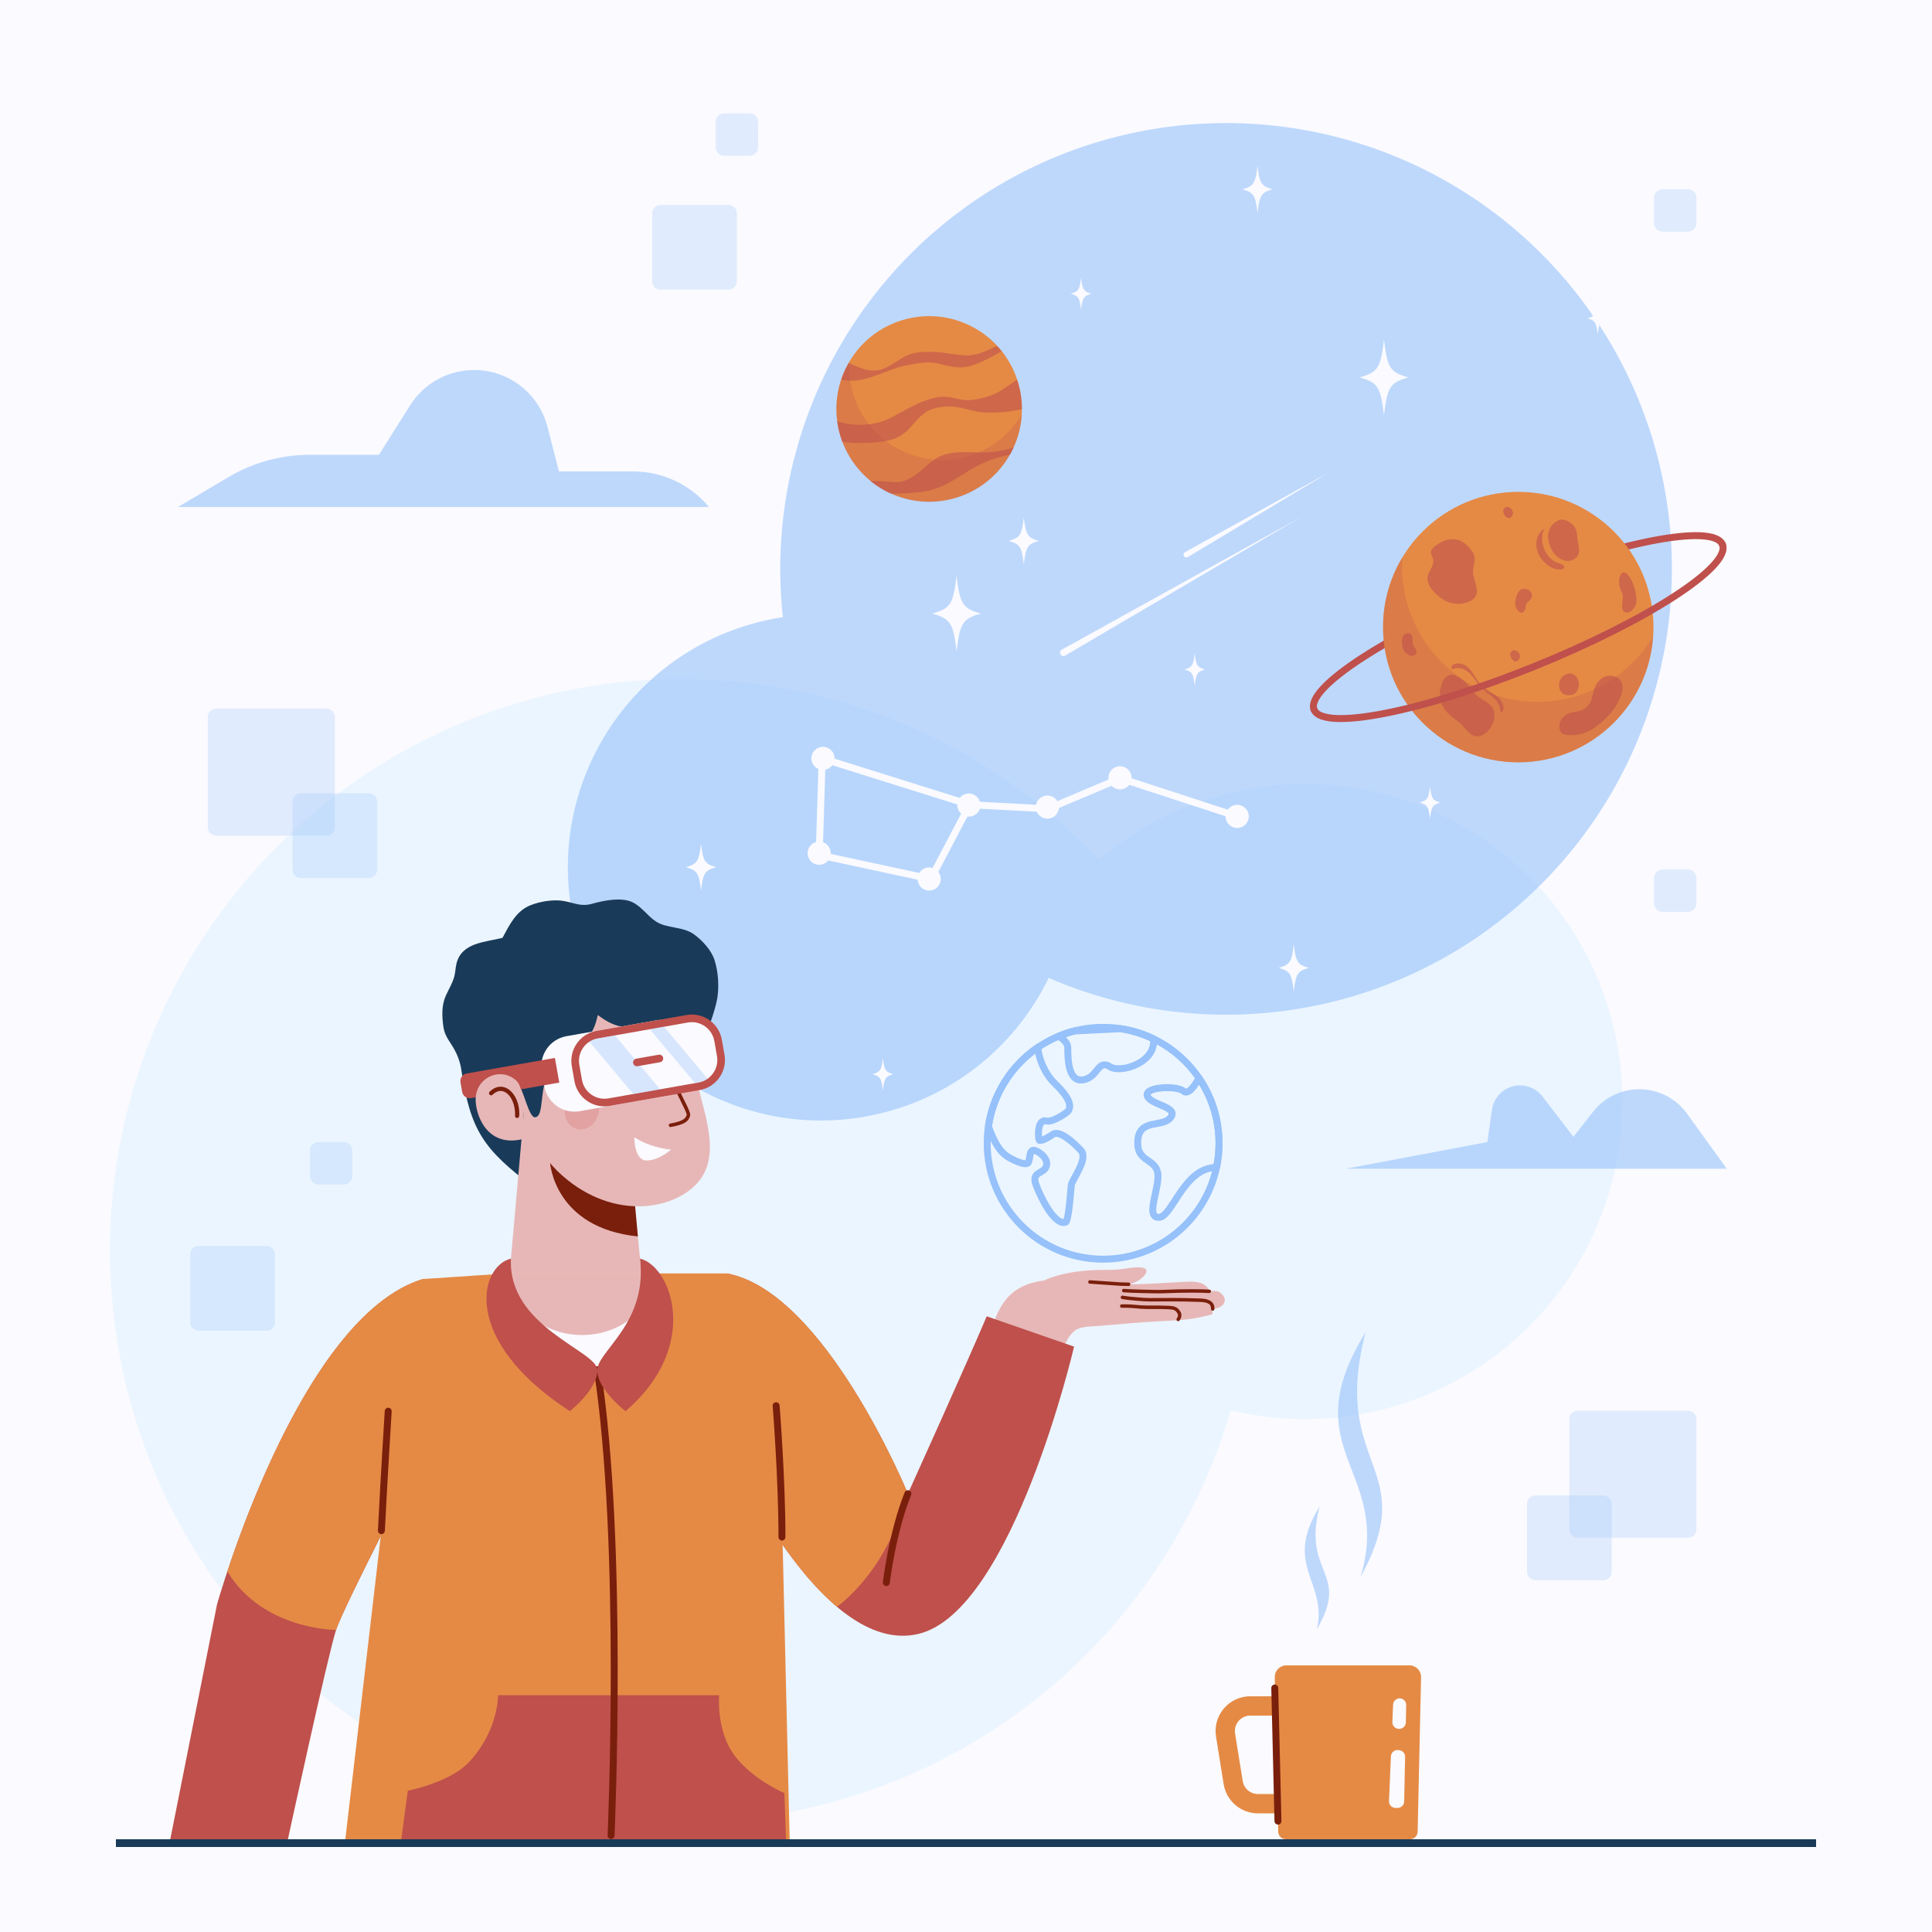 <?xml version="1.0" encoding="utf-8"?>
<!-- Generator: Adobe Illustrator 27.5.0, SVG Export Plug-In . SVG Version: 6.00 Build 0)  -->
<svg version="1.1" xmlns="http://www.w3.org/2000/svg" xmlns:xlink="http://www.w3.org/1999/xlink" x="0px" y="0px"
	 viewBox="0 0 500 500" style="enable-background:new 0 0 500 500;" xml:space="preserve">
<g id="BACKGROUND">
	<rect style="fill:#FAFAFF;" width="500" height="500"/>
</g>
<g id="OBJECTS">
	<rect x="30" y="476" style="fill:#193B59;" width="440" height="2"/>
	<g>
		<circle style="fill:#EBF5FF;" cx="176.417" cy="323.653" r="147.942"/>
		<circle style="fill:#EBF5FF;" cx="337.675" cy="285.071" r="82.19"/>
	</g>
	<g>
		<path style="opacity:0.25;fill:#96C1FA;" d="M193.989,40.3h-6.575c-1.211,0-2.192-0.981-2.192-2.192v-6.575
			c0-1.21,0.981-2.192,2.192-2.192h6.575c1.21,0,2.192,0.981,2.192,2.192v6.575C196.181,39.319,195.2,40.3,193.989,40.3z"/>
		<path style="opacity:0.25;fill:#96C1FA;" d="M436.836,59.949h-6.575c-1.211,0-2.192-0.981-2.192-2.192v-6.575
			c0-1.21,0.981-2.192,2.192-2.192h6.575c1.21,0,2.192,0.981,2.192,2.192v6.575C439.028,58.967,438.047,59.949,436.836,59.949z"/>
		<g>
			<path style="opacity:0.25;fill:#96C1FA;" d="M95.419,227.227H77.885c-1.211,0-2.192-0.981-2.192-2.192v-17.534
				c0-1.21,0.981-2.192,2.192-2.192h17.534c1.211,0,2.192,0.981,2.192,2.192v17.534C97.61,226.245,96.629,227.227,95.419,227.227z"
				/>
			<path style="opacity:0.25;fill:#96C1FA;" d="M84.46,216.268H55.968c-1.21,0-2.192-0.981-2.192-2.192v-28.492
				c0-1.21,0.981-2.192,2.192-2.192H84.46c1.21,0,2.192,0.981,2.192,2.192v28.492C86.652,215.286,85.671,216.268,84.46,216.268z"/>
		</g>
		<g>
			<path style="opacity:0.25;fill:#96C1FA;" d="M397.385,408.929h17.534c1.21,0,2.192-0.981,2.192-2.192v-17.534
				c0-1.21-0.981-2.192-2.192-2.192h-17.534c-1.21,0-2.192,0.981-2.192,2.192v17.534
				C395.193,407.948,396.175,408.929,397.385,408.929z"/>
			<path style="opacity:0.25;fill:#96C1FA;" d="M408.344,397.971h28.492c1.211,0,2.192-0.981,2.192-2.192v-28.492
				c0-1.21-0.981-2.192-2.192-2.192h-28.492c-1.21,0-2.192,0.981-2.192,2.192v28.492
				C406.152,396.99,407.133,397.971,408.344,397.971z"/>
		</g>
		<path style="opacity:0.25;fill:#96C1FA;" d="M188.51,74.965h-17.534c-1.21,0-2.192-0.981-2.192-2.192V55.239
			c0-1.21,0.981-2.192,2.192-2.192h17.534c1.21,0,2.192,0.981,2.192,2.192v17.534C190.702,73.984,189.72,74.965,188.51,74.965z"/>
		<path style="opacity:0.25;fill:#96C1FA;" d="M49.239,342.189v-17.534c0-1.211,0.981-2.192,2.192-2.192h17.534
			c1.21,0,2.192,0.981,2.192,2.192v17.534c0,1.211-0.981,2.192-2.192,2.192H51.431C50.22,344.381,49.239,343.4,49.239,342.189z"/>
		<path style="opacity:0.25;fill:#96C1FA;" d="M80.23,304.36v-6.575c0-1.211,0.981-2.192,2.192-2.192h6.575
			c1.211,0,2.192,0.981,2.192,2.192v6.575c0,1.21-0.981,2.192-2.192,2.192h-6.575C81.211,306.552,80.23,305.57,80.23,304.36z"/>
		<path style="opacity:0.25;fill:#96C1FA;" d="M436.836,235.988h-6.575c-1.21,0-2.192-0.981-2.192-2.192v-6.575
			c0-1.21,0.981-2.192,2.192-2.192h6.575c1.21,0,2.192,0.981,2.192,2.192v6.575C439.028,235.007,438.047,235.988,436.836,235.988z"
			/>
	</g>
	<g style="opacity:0.6;">
		<path style="fill:#96C1FA;" d="M348.299,302.462h98.59l-10.302-14.265c-2.86-3.96-7.447-6.306-12.332-6.306l0,0
			c-4.681,0-9.1,2.155-11.983,5.842l-5.068,6.482l-8.001-10.445c-1.371-1.789-3.488-2.85-5.742-2.875l0,0
			c-3.687-0.041-6.832,2.66-7.347,6.311l-1.181,8.361L348.299,302.462z"/>
		<path style="fill:#96C1FA;" d="M46.069,131.21h137.418v0c-4.882-5.841-12.102-9.216-19.714-9.216h-19.114l-2.966-11.521
			c-2.229-8.659-10.036-14.711-18.978-14.711l0,0c-6.727,0-12.984,3.451-16.574,9.14l-8.077,12.802H80.163
			c-7.378,0-14.621,1.982-20.97,5.74L46.069,131.21z"/>
	</g>
	<g>
		<g style="opacity:0.6;">
			
				<ellipse transform="matrix(0.972 -0.236 0.236 0.972 -47.001 56.579)" style="fill:#96C1FA;" cx="212.483" cy="224.324" rx="65.486" ry="65.486"/>
			
				<ellipse transform="matrix(0.707 -0.707 0.707 0.707 -11.143 267.522)" style="fill:#96C1FA;" cx="317.356" cy="147.212" rx="115.391" ry="115.391"/>
		</g>
		<g>
			
				<ellipse transform="matrix(0.519 -0.855 0.855 0.519 25.113 256.453)" style="fill:#E58A45;" cx="240.465" cy="105.909" rx="24" ry="24"/>
			<g style="opacity:0.6;">
				<path style="fill:#BF504C;" d="M257.997,89.519c-2.513,1.236-5.297,2.584-8.082,2.449c-3.001-0.145-5.925-0.9-8.934-0.903
					c-1.942-0.002-3.935,0.019-5.77,0.724c-2.661,1.023-4.826,3.342-7.643,3.96c-2.72,0.597-5.445-0.682-7.891-1.823
					c-0.793,1.376-1.451,2.83-1.96,4.343c1.225,0.249,2.475,0.344,3.775,0.208c4.845-0.505,9.031-3.301,13.786-4.064
					c2.286-0.367,4.644-0.921,6.951-0.437c3.335,0.7,5.901,1.731,9.344,0.593c2.656-0.878,5.165-2.21,7.616-3.671
					C258.809,90.423,258.412,89.962,257.997,89.519z"/>
				<path style="fill:#BF504C;" d="M263.209,98.267c-1.657,1.002-3.11,2.273-4.885,3.221c-1.754,0.937-3.507,1.449-5.433,1.811
					c-1.697,0.319-2.716,0.39-4.43,0.059c-1.346-0.26-2.79-0.703-4.161-0.688c-4.735,0.051-9.684,3.352-13.719,5.437
					c-4.065,2.101-9.497,2.362-13.91,0.916c0.118,0.896,0.283,1.794,0.507,2.692c0.22,0.883,0.491,1.74,0.8,2.573
					c2.017,0.392,4.186,0.411,6.202,0.326c3.69-0.155,7.635-0.401,10.471-3.042c1.9-1.768,3.16-4,5.523-5.228
					c1.876-0.975,3.901-1.159,5.986-1.118c2.517,0.049,4.814,1.089,7.315,1.392c3.148,0.382,6.43,0.089,9.551-0.416
					c0.456-0.074,0.941-0.171,1.44-0.29c-0.001-1.917-0.23-3.865-0.714-5.809C263.596,99.477,263.41,98.868,263.209,98.267z"/>
				<path style="fill:#BF504C;" d="M262.319,115.815c-1.588,0.478-3.185,0.837-4.879,1.078c-4.767,0.68-11.215-0.941-15.356,1.857
					c-2.761,1.865-5.094,4.855-8.407,5.803c-1.631,0.467-3.328,0.1-4.983,0.007c-1.157-0.064-2.305-0.056-3.453-0.099
					c1.564,1.281,3.285,2.358,5.116,3.21c0.634,0.061,1.271,0.098,1.918,0.073c2.704-0.104,5.32-0.178,7.986-0.755
					c3.95-0.855,7.216-3.175,10.597-5.251c3.241-1.989,6.773-3.405,10.512-4.054C261.713,117.076,262.029,116.453,262.319,115.815z"
					/>
			</g>
			<path style="opacity:0.25;fill:#BF504C;" d="M249.585,118.306c-12.861,3.207-25.887-4.62-29.093-17.481
				c-0.597-2.393-0.81-4.792-0.681-7.133c-3.099,5.239-4.222,11.65-2.633,18.023c3.207,12.861,16.232,20.688,29.093,17.481
				c10.468-2.61,17.599-11.724,18.162-21.961C261.278,112.569,256.074,116.688,249.585,118.306z"/>
		</g>
		<g>
			
				<path style="fill:none;stroke:#BF504C;stroke-width:1.799;stroke-linecap:round;stroke-linejoin:round;stroke-miterlimit:10;" d="
				M340.072,183.647c-2.276-5.633,19.541-19.759,48.729-31.552c29.188-11.793,54.694-16.786,56.97-11.154"/>
			<circle style="fill:#E58A45;" cx="392.922" cy="162.294" r="35"/>
			<g style="opacity:0.6;">
				<path style="fill:#BF504C;" d="M370.526,143.746c-1.211-1.61,2.414-3.581,3.549-3.905c2.786-0.794,4.718,0.071,6.466,2.266
					c0.9,1.131,1.354,1.998,1.034,3.424c-0.475,2.116-0.533,2.84,0.157,4.932c0.864,2.618,0.725,4.487-1.983,5.416
					c-2.288,0.784-4.698,0.429-6.71-0.99c-2.096-1.478-4.555-4.186-3.233-6.706c0.777-1.483,1.702-2.809,0.72-4.316"/>
				<path style="fill:#BF504C;" d="M403.406,134.626c1.285-0.572,2.988,0.428,3.846,1.443c1.128,1.333,0.771,2.542,1.071,4.104
					c0.278,1.453,0.813,3.012-0.46,4.175c-2.107,1.926-5.036,0.188-6.18-1.903C400.046,139.457,400.155,136.072,403.406,134.626z"/>
				<path style="fill:#BF504C;" d="M418.212,175.224c-2.134-0.963-4.269,0.189-5.294,2.253c-0.987,1.987-0.511,4.007-2.429,5.634
					c-1.562,1.326-3.46,0.884-5.092,1.813c-1.495,0.85-2.494,3.099-1.365,4.643c0.797,1.09,4.356,0.705,5.866,0.186
					c2.529-0.87,5.016-3.035,6.76-4.984C418.379,182.846,422.097,176.976,418.212,175.224z"/>
				<path style="fill:#BF504C;" d="M407.158,179.746c2.938-1.502,1.092-7.306-2.513-4.861
					C402.641,176.244,403.078,180.946,407.158,179.746z"/>
				<path style="fill:#BF504C;" d="M375.686,174.585c-3.048,0.342-3.583,5.482-2.528,7.73c0.935,1.994,2.483,3.137,4.218,4.397
					c1.471,1.069,2.831,3.758,4.727,3.851c3.302,0.161,5.925-4.992,4.026-7.568c-0.849-1.151-2.123-1.663-3.248-2.465
					c-1.398-0.997-1.903-2.076-2.993-3.308C379.188,176.429,376.848,174.455,375.686,174.585z"/>
				<path style="fill:#BF504C;" d="M394.406,152.386c-1.8-0.041-2.289,2.949-2.286,3.741c0.006,1.474,1.583,3.644,2.59,1.599
					c0.225-0.457,0.082-1.038,0.326-1.467c0.353-0.621,1.018-0.798,1.291-1.523C396.815,153.441,395.891,152.419,394.406,152.386z"
					/>
				<path style="fill:#BF504C;" d="M419.764,153.371c-1.749-2.861-0.228-7.572,2.116-3.841c1.009,1.607,1.98,4.888,1.536,6.733
					c-0.294,1.22-2.199,3.344-3.385,1.698C419.269,156.902,420.477,154.537,419.764,153.371z"/>
				<path style="fill:#BF504C;" d="M389.726,131.266c-1.913,0.698,0.687,4.647,1.794,1.854
					C391.852,132.284,390.789,130.878,389.726,131.266z"/>
				<path style="fill:#BF504C;" d="M391.533,168.355c-1.913,0.698,0.687,4.647,1.794,1.854
					C393.659,169.373,392.597,167.967,391.533,168.355z"/>
				<path style="fill:#BF504C;" d="M364.886,169.666c-1.389-0.671-1.965-1.641-2.04-3.12c-0.058-1.144,0.095-2.68,1.56-2.64
					c1.686,0.046,0.872,1.928,1.344,3.123c0.236,0.598,1.106,1.28,0.792,2.01C366.294,169.615,365.344,169.887,364.886,169.666z"/>
				<path style="fill:#BF504C;" d="M399.716,136.756c-1.482,2.817-0.176,6.81,2.517,8.508c0.582,0.367,3.469,0.955,2.37,1.914
					c-0.456,0.397-1.694,0.157-2.181,0.019c-1.699-0.485-3.152-1.84-4.017-3.369C397.034,141.404,397.356,138.331,399.716,136.756z"
					/>
				<path style="fill:#BF504C;" d="M376.091,173.161c1.483-0.784,3.331,0.162,4.421,1.262c1.632,1.646,2.51,3.896,4.56,5.084
					c1.408,0.816,2.43,1.784,3.009,3.341c0.1,0.268,0.181,1.302,0.452,1.444c0.419,0.219,0.562-0.812,0.565-1.074
					c0.015-1.462-1.172-2.643-2.279-3.42c-1.266-0.888-2.682-1.633-3.732-2.795c-1.641-1.816-2.52-4.978-5.329-5.291
					c-0.689-0.077-2.024,0.071-2.156,0.992C375.561,172.983,375.792,173.198,376.091,173.161z"/>
			</g>
			<path style="opacity:0.25;fill:#BF504C;" d="M397.875,181.636c-19.33,0-35-15.67-35-35c0-0.827,0.039-1.645,0.095-2.458
				c-3.203,5.285-5.048,11.485-5.048,18.116c0,19.33,15.67,35,35,35c18.503,0,33.641-14.36,34.904-32.542
				C421.692,174.873,410.574,181.636,397.875,181.636z"/>
			
				<path style="fill:none;stroke:#BF504C;stroke-width:1.799;stroke-linecap:round;stroke-linejoin:round;stroke-miterlimit:10;" d="
				M445.771,140.942c2.276,5.633-19.541,19.759-48.729,31.552c-29.188,11.793-54.694,16.786-56.97,11.154"/>
		</g>
		<g>
			<path style="fill:#FAFAFF;" d="M364.451,97.68c-4.71,1.351-5.413,2.446-6.28,9.785c-0.867-7.339-1.57-8.434-6.28-9.785
				c4.71-1.351,5.413-2.446,6.28-9.785C359.038,95.234,359.74,96.329,364.451,97.68z"/>
			<path style="fill:#FAFAFF;" d="M253.84,158.792c-4.71,1.351-5.413,2.446-6.28,9.785c-0.867-7.339-1.57-8.434-6.28-9.785
				c4.71-1.351,5.413-2.446,6.28-9.785C248.427,156.346,249.13,157.441,253.84,158.792z"/>
			<path style="fill:#FAFAFF;" d="M268.863,139.986c-2.928,0.84-3.365,1.521-3.904,6.083c-0.539-4.563-0.976-5.243-3.904-6.083
				c2.928-0.84,3.365-1.521,3.904-6.083C265.498,138.465,265.935,139.146,268.863,139.986z"/>
			<path style="fill:#FAFAFF;" d="M338.73,250.484c-2.928,0.84-3.365,1.521-3.904,6.083c-0.539-4.563-0.976-5.243-3.904-6.083
				c2.928-0.84,3.365-1.521,3.904-6.083C335.365,248.964,335.802,249.645,338.73,250.484z"/>
			<path style="fill:#FAFAFF;" d="M185.332,224.426c-2.928,0.84-3.365,1.521-3.904,6.083c-0.539-4.563-0.976-5.243-3.904-6.083
				c2.928-0.84,3.365-1.521,3.904-6.083C181.967,222.905,182.404,223.586,185.332,224.426z"/>
			<path style="fill:#FAFAFF;" d="M329.344,48.99c-2.928,0.84-3.365,1.521-3.904,6.083c-0.539-4.563-0.976-5.243-3.904-6.083
				c2.928-0.84,3.365-1.521,3.904-6.083C325.979,47.469,326.416,48.15,329.344,48.99z"/>
			<path style="fill:#FAFAFF;" d="M282.462,76.015c-2.011,0.577-2.311,1.045-2.682,4.178c-0.37-3.134-0.67-3.601-2.682-4.178
				c2.011-0.577,2.311-1.045,2.682-4.178C280.15,74.97,280.45,75.438,282.462,76.015z"/>
			<path style="fill:#FAFAFF;" d="M372.763,207.701c-2.011,0.577-2.311,1.045-2.682,4.178c-0.37-3.134-0.67-3.602-2.682-4.178
				c2.011-0.577,2.311-1.045,2.682-4.178C370.452,206.656,370.752,207.124,372.763,207.701z"/>
			<path style="fill:#FAFAFF;" d="M311.874,173.269c-2.011,0.577-2.311,1.045-2.682,4.178c-0.37-3.134-0.67-3.602-2.682-4.178
				c2.011-0.577,2.311-1.045,2.682-4.178C309.563,172.224,309.863,172.692,311.874,173.269z"/>
			<path style="fill:#FAFAFF;" d="M231.167,277.998c-2.011,0.577-2.311,1.045-2.682,4.178c-0.37-3.134-0.67-3.602-2.682-4.178
				c2.011-0.577,2.311-1.045,2.682-4.178C228.856,276.953,229.156,277.421,231.167,277.998z"/>
			<path style="fill:#FAFAFF;" d="M416.178,82.391c-2.011,0.577-2.311,1.045-2.682,4.178c-0.37-3.134-0.67-3.602-2.682-4.178
				c2.011-0.577,2.311-1.045,2.682-4.178C413.866,81.347,414.166,81.814,416.178,82.391z"/>
		</g>
		<g>
			
				<polyline style="fill:none;stroke:#FAFAFF;stroke-width:1.799;stroke-linecap:round;stroke-linejoin:round;stroke-miterlimit:10;" points="
				320.185,211.285 289.945,201.417 271.225,209.337 250.969,208.257 240.866,227.481 212.005,221.265 212.775,196.277 
				250.969,208.257 			"/>
			<g>
				<circle style="fill:#FAFAFF;" cx="320.185" cy="211.285" r="3"/>
				<circle style="fill:#FAFAFF;" cx="289.855" cy="201.295" r="3"/>
				<circle style="fill:#FAFAFF;" cx="250.736" cy="208.345" r="3"/>
				<circle style="fill:#FAFAFF;" cx="212.005" cy="220.808" r="3"/>
				<circle style="fill:#FAFAFF;" cx="271.065" cy="208.879" r="3"/>
				<circle style="fill:#FAFAFF;" cx="212.985" cy="196.277" r="3"/>
				<circle style="fill:#FAFAFF;" cx="240.465" cy="227.481" r="3"/>
			</g>
		</g>
		<g>
			<path style="fill:#FAFAFF;" d="M336.54,133.902l-61.754,34.231c-0.411,0.228-0.571,0.737-0.365,1.159l0,0
				c0.226,0.462,0.797,0.634,1.241,0.374L336.54,133.902z"/>
			<path style="fill:#FAFAFF;" d="M343.793,122.323l-37.116,20.574c-0.347,0.193-0.48,0.625-0.301,0.979l0,0
				c0.194,0.382,0.671,0.52,1.039,0.299L343.793,122.323z"/>
		</g>
	</g>
	<g>
		<g style="opacity:0.6;">
			<path style="fill:#96C1FA;" d="M353.429,344.77c-19.06,30.799,6.991,35.445-1.309,63.355
				C367.9,379.315,344.19,379.971,353.429,344.77z"/>
			<path style="fill:#96C1FA;" d="M341.518,389.876c-9.53,15.399,1.994,19.224-0.654,31.678
				C349.498,406.635,336.899,407.477,341.518,389.876z"/>
		</g>
		<g>
			<path style="fill:#E58A45;" d="M364.884,476h-32.088c-1.087,0-1.975-0.869-1.999-1.956l-0.888-39.978
				c-0.037-1.683,1.316-3.067,2.999-3.067h31.865c1.683,0,3.037,1.384,2.999,3.067l-0.888,39.978
				C366.86,475.131,365.971,476,364.884,476z"/>
			<path style="fill:none;stroke:#E58A45;stroke-width:5;stroke-linecap:round;stroke-linejoin:round;stroke-miterlimit:10;" d="
				M332.147,441.494h-8.565c-3.998,0-7.047,3.578-6.413,7.525l1.978,12.311c0.506,3.149,3.223,5.465,6.413,5.465h8.556
				L332.147,441.494z"/>
			
				<line style="fill:none;stroke:#7A1F0C;stroke-width:1.799;stroke-linecap:round;stroke-linejoin:round;stroke-miterlimit:10;" x1="330.736" y1="471.295" x2="329.908" y2="436.855"/>
			<g>
				<path style="fill:#FAFAFF;" d="M363.828,445.771l0.095-4.508c0.02-0.951-0.745-1.733-1.697-1.733l0,0
					c-0.909,0-1.657,0.717-1.695,1.625l-0.19,4.495c-0.037,0.881,0.606,1.644,1.481,1.755l0.095,0.012
					C362.917,447.546,363.807,446.779,363.828,445.771z"/>
				<path style="fill:#FAFAFF;" d="M359.965,454.533l-0.49,11.589c-0.041,0.964,0.73,1.769,1.695,1.769h0.528
					c0.923,0,1.677-0.738,1.697-1.661l0.245-11.565c0.019-0.896-0.663-1.653-1.556-1.727l-0.283-0.023
					C360.84,452.834,360.006,453.569,359.965,454.533z"/>
			</g>
		</g>
	</g>
	<g>
		<g>
			<path style="fill:#193B59;" d="M130.05,242.709c-4.42,1.146-10.676,1.162-11.943,6.793c-0.256,1.139-0.264,2.295-0.594,3.417
				c-0.489,1.661-1.435,3.207-2.143,4.775c-1.113,2.463-1.006,5.371-0.62,8.042c0.281,1.948,1.108,3.075,2.133,4.68
				c1.123,1.757,2.113,3.803,2.505,6.439c2.352,15.82,5.823,20.591,18.493,30.228l33.392-21.455
				c7.095-4.483,10.296-8.11,11.533-18.751c1.039-1.561,2.555-6.752,2.84-8.605c0.484-3.143,0.234-6.779-0.727-9.818
				c-0.798-2.525-3.093-4.995-5.207-6.573c-2.962-2.213-7.07-1.496-10.009-3.437c-2.176-1.437-3.734-3.945-6.19-5.026
				c-2.874-1.265-7.276-0.359-10.206,0.458c-2.921,0.815-4.416-0.129-7.268-0.68c-2.666-0.515-6.241,0.07-8.779,1.089
				C133.537,235.78,131.818,239.428,130.05,242.709z"/>
			<g>
				<path style="fill:#E7B7B7;" d="M166.504,334.461c-1.111,2.916-7.959,10.623-16.386,10.623c-12.276,0-18.33-10.172-18.33-14.338
					l4.482-50.704l26.139,5.281C162.034,289.151,165.36,323.174,166.504,334.461z"/>
				<path style="fill:#7A1F0C;" d="M163.517,302.879l-21.168-2.045c0,0,1.002,16.96,22.732,19.153L163.517,302.879z"/>
			</g>
			<path style="fill:#E7B7B7;" d="M174.819,258.119c6.387,7.05,3.778,11.946,5.171,19.842c1.493,8.469,6.853,19.91,1.17,27.371
				c-5.885,7.727-22.108,10.914-35.73-1.173c-13.752-12.203-15.366-36.33-4.219-44.598
				C150.743,252.491,165.983,248.365,174.819,258.119z"/>
			<path style="fill:#193B59;" d="M181.428,267.12c-7.173,4.69-12.475-1.239-16.473-1.205c-3.762,0.032-6.17-0.12-10.247-3.233
				c-1.108,5.273-3.351,7.59-8.408,9.042c-8.118,5.826-4.682,16.885-7.739,17.424c-1.777,0.313-2.964-7.303-4.939-9.487
				c-8.114-8.975-6.205-20.125,3.914-26.935c10.106-6.79,23.501-10.76,32.296-5.695C178.63,252.113,181.428,267.12,181.428,267.12z"
				/>
			<g>
				<path style="fill:#7A1F0C;" d="M173.617,291.671c3.876-0.683,4.51-1.598,4.937-2.724c0.267-0.702-0.297-1.876-1.597-4.473
					c-0.892-1.787-1.905-3.812-2.589-5.707c-0.086-0.238-0.335-0.362-0.59-0.277c-0.239,0.087-0.363,0.35-0.277,0.59
					c0.701,1.947,1.773,4.086,2.632,5.807c0.73,1.456,1.637,3.27,1.587,3.665c-0.293,0.771-0.595,1.566-4.262,2.213
					c-0.251,0.044-0.417,0.283-0.373,0.533C173.129,291.548,173.367,291.716,173.617,291.671z"/>
				<path style="fill:#E3A2A2;" d="M146.432,286.076c-0.843,2.591,0.33,5.295,2.619,6.039c2.288,0.743,4.826-0.755,5.668-3.346
					c0.842-2.592-0.33-5.295-2.619-6.038C149.811,281.986,147.274,283.485,146.432,286.076z"/>
				<g>
					<path style="fill:#193B59;" d="M163.206,276.912c0.29,1.645,1.308,2.84,2.274,2.67c0.965-0.17,1.514-1.642,1.223-3.286
						c-0.29-1.645-1.308-2.84-2.274-2.669C163.464,273.796,162.916,275.267,163.206,276.912z"/>
					<path style="fill:#193B59;" d="M167.103,270.616c-0.146,1.305-3.669-0.386-5.472,0.12c-3.064,0.86-2.914,2.454-4.095,2.363
						c-0.409-1.405,1.262-3.584,3.937-4.242C165.43,267.886,167.103,270.616,167.103,270.616z"/>
				</g>
				<g>
					<path style="fill:#193B59;" d="M176.482,275.901c0.24,1.363,1.084,2.354,1.885,2.213c0.8-0.141,1.255-1.361,1.014-2.724
						c-0.24-1.364-1.085-2.354-1.885-2.213C176.695,273.318,176.241,274.538,176.482,275.901z"/>
					<path style="fill:#193B59;" d="M174.896,271.076c0.172,0.975,2.625-0.487,3.858-0.19c2.051,0.494,2.372,2.015,2.862,1.685
						c0.251-0.988-0.788-2.712-2.666-3.104C176.171,268.887,174.896,271.076,174.896,271.076z"/>
				</g>
				<path style="fill:#FAFAFF;" d="M164.161,294.33c4.413,2.853,9.498,3.182,9.498,3.182s-3.092,2.81-6.323,2.821
					C164.105,300.345,164.161,294.33,164.161,294.33z"/>
			</g>
			<g>
				<path style="fill:#FAFAFF;" d="M150.038,287.575l23.297-4.108c4.289-0.756,7.152-4.846,6.396-9.135l-0.685-3.883
					c-0.756-4.289-4.846-7.152-9.135-6.396l-23.297,4.108c-4.289,0.756-7.153,4.846-6.396,9.135l0.685,3.883
					C141.659,285.467,145.749,288.331,150.038,287.575z"/>
				<path style="fill:#BF504C;" d="M157.803,286.205l23.297-4.108c4.289-0.756,7.152-4.846,6.396-9.135l-0.685-3.883
					c-0.756-4.289-4.846-7.152-9.135-6.396l-23.297,4.108c-4.289,0.756-7.153,4.846-6.396,9.135l0.685,3.883
					C149.425,284.098,153.514,286.962,157.803,286.205z"/>
				<path style="fill:#FAFAFF;" d="M185.555,273.306l-0.685-3.883c-0.567-3.217-3.635-5.364-6.851-4.797l-23.296,4.108
					c-3.217,0.567-5.364,3.634-4.797,6.851l0.685,3.883c0.567,3.217,3.635,5.364,6.851,4.797l23.296-4.108
					C183.974,279.59,186.122,276.522,185.555,273.306z"/>
				<path style="fill:#BF504C;" d="M121.899,284.196l22.837-4.027l-1.125-6.379l-22.837,4.027c-1.072,0.189-1.788,1.212-1.599,2.284
					l0.44,2.497C119.804,283.669,120.826,284.385,121.899,284.196z"/>
				<g>
					<defs>
						<path id="SVGID_1_" d="M150.61,279.467l-0.685-3.883c-0.567-3.217,1.581-6.284,4.797-6.851l23.296-4.108
							c3.217-0.567,6.284,1.581,6.851,4.797l0.685,3.883c0.567,3.217-1.581,6.284-4.797,6.851l-23.296,4.108
							C154.244,284.832,151.177,282.684,150.61,279.467z"/>
					</defs>
					<clipPath id="SVGID_00000044881692695739186070000011096824852977791395_">
						<use xlink:href="#SVGID_1_"  style="overflow:visible;"/>
					</clipPath>
					<g style="opacity:0.35;clip-path:url(#SVGID_00000044881692695739186070000011096824852977791395_);">
						
							<rect x="172.307" y="251.439" transform="matrix(-0.766 0.643 -0.643 -0.766 481.1 366.091)" style="fill:#96C1FA;" width="3.237" height="38.323"/>
						
							<rect x="161.49" y="259.874" transform="matrix(-0.766 0.643 -0.643 -0.766 469.954 387.024)" style="fill:#96C1FA;" width="6.111" height="38.323"/>
					</g>
				</g>
				<path style="fill:#BF504C;" d="M164.999,275.929l5.824-1.027c0.536-0.095,0.894-0.606,0.8-1.142l0,0
					c-0.095-0.536-0.606-0.894-1.142-0.799l-5.824,1.027c-0.536,0.095-0.894,0.605-0.799,1.142l0,0
					C163.952,275.666,164.463,276.024,164.999,275.929z"/>
			</g>
			<g>
				<path style="fill:#E7B7B7;" d="M133.622,279.662c-3.84-3.501-9.91-1.178-10.491,4.164c-0.4,3.674,2.349,13.376,12.178,10.954
					C135.309,294.78,136.432,282.225,133.622,279.662z"/>
				<path style="fill:#7A1F0C;" d="M133.923,289.33c-0.042,0.008-0.085,0.009-0.132,0.007c-0.303-0.02-0.532-0.282-0.513-0.585
					c0.18-2.728-0.999-5.392-2.74-6.194c-1.009-0.466-2.065-0.201-3.052,0.759c-0.216,0.21-0.563,0.209-0.779-0.01
					c-0.211-0.218-0.207-0.566,0.011-0.778c1.32-1.287,2.839-1.63,4.28-0.97c2.166,1,3.586,4.055,3.378,7.266
					C134.359,289.081,134.166,289.287,133.923,289.33z"/>
			</g>
		</g>
		<g>
			<g>
				<path style="fill:#E7B7B7;" d="M315.757,334.495c-0.851-0.674-2.797-0.301-2.797-0.301c-0.87-3.073-5.479-2.499-7.035-2.422
					c-4.595,0.227-9.223,0.601-13.848,0.604c1.293-0.191,3.888-1.361,4.547-3.056c0.828-2.126-4.752-1.103-5.721-0.958
					c-1.785,0.266-3.538,0.303-5.347,0.3c-8.685-0.014-13.734,1.926-15.317,2.713c-8.509,1.057-11.289,5.877-13.2,11.28l17.52,8.64
					c0.348-2.202,1.849-5.893,3.987-7.173c1.526-0.913,4.124-0.821,5.908-0.98c5.578-0.499,11.124-0.993,16.743-1.26
					c5.111-0.243,7.662-0.458,12.512-1.717c0.051-0.39,0.136-0.914,0.141-1.409C316.441,338.605,318.345,336.543,315.757,334.495z"
					/>
				<g>
					
						<path style="fill:none;stroke:#7A1F0C;stroke-width:0.899;stroke-linecap:round;stroke-linejoin:round;stroke-miterlimit:10;" d="
						M312.96,334.193c-1.714-0.102-6.09-0.193-12.345,0.08c-1.264,0.055-8.549-0.133-9.8-0.273"/>
					
						<path style="fill:none;stroke:#7A1F0C;stroke-width:0.899;stroke-linecap:round;stroke-linejoin:round;stroke-miterlimit:10;" d="
						M290.31,338.005c3.531-0.028,4.05,0.292,6.394,0.315c1.613,0.016,3.328-0.033,4.946,0.045c0.983,0.047,2.35-0.057,3.061,0.764
						c0.513,0.592,0.939,1.272,0.202,2.341"/>
					
						<path style="fill:none;stroke:#7A1F0C;stroke-width:0.899;stroke-linecap:round;stroke-linejoin:round;stroke-miterlimit:10;" d="
						M313.851,338.756c0.004-0.383-0.039-0.75-0.182-1.024c-0.661-1.269-2.579-1.213-3.763-1.257
						c-4.897-0.182-7.493-0.097-12.396-0.097c-1.419,0-5.755-0.36-7.02-0.623"/>
					
						<path style="fill:none;stroke:#7A1F0C;stroke-width:0.899;stroke-linecap:round;stroke-linejoin:round;stroke-miterlimit:10;" d="
						M292.077,332.376c-0.661,0-1.322-0.015-1.985-0.05c-0.974-0.051-4.549-0.312-8.022-0.555"/>
				</g>
			</g>
			<g>
				<path style="fill:#BF504C;" d="M109.44,331.015c-32.435,9.87-53.28,84.232-53.28,84.232L44.07,476h30.438
					c0,0,10.385-47.81,12.459-54.162c2.073-6.352,22.973-46.608,22.973-46.608L109.44,331.015z"/>
				<path style="fill:#BF504C;" d="M188.11,329.565c25.43,4.66,46.85,57.01,46.85,57.01s15.365-33.989,20.402-45.915l22.607,7.846
					c0,0-15.889,68.277-40.129,74.308c-25.619,6.374-49.73-48.48-49.73-48.48V329.565z"/>
				<path style="fill:#E58A45;" d="M234.6,385.715c-4.08,20.42-18,30.12-18,30.12c-5.19-4.37-9.96-10.17-14.05-16.04l1.81,76.2
					H89.37l9.17-78.48c-5.26,10.45-10.58,21.27-11.57,24.32c0,0-19.05,0-28.13-15.16c6.6-19.85,24.98-67.86,50.6-75.66l21.72-1.45
					h56.95C211.61,333.875,231.69,378.915,234.6,385.715z"/>
				<path style="fill:#BF504C;" d="M128.906,438.715h57.214c0,0-0.867,9.448,4.2,15.9c4.879,6.212,12.69,9.435,12.69,9.435
					l0.405,11.95h-99.557l1.686-12.565c0,0,10.736-2.1,15.656-7.23C129.024,448.046,128.906,438.715,128.906,438.715z"/>
			</g>
			<g>
				<path style="fill:#FAFAFF;" d="M130.02,329.565h38.88c0,16.54-3.42,24.928-14.31,24.928
					C131.788,354.493,130.02,329.565,130.02,329.565z"/>
				<path style="fill:#E7B7B7;" d="M130.02,329.565h38.88C168.9,347.995,137.7,353.455,130.02,329.565z"/>
			</g>
			<g>
				
					<path style="fill:none;stroke:#7A1F0C;stroke-width:1.799;stroke-linecap:round;stroke-linejoin:round;stroke-miterlimit:10;" d="
					M98.704,396.127c0.681-13.66,1.766-30.912,1.766-30.912"/>
				
					<path style="fill:none;stroke:#7A1F0C;stroke-width:1.799;stroke-linecap:round;stroke-linejoin:round;stroke-miterlimit:10;" d="
					M202.368,397.79c0-15.295-1.508-33.987-1.508-33.987"/>
				
					<path style="fill:none;stroke:#7A1F0C;stroke-width:1.799;stroke-linecap:round;stroke-linejoin:round;stroke-miterlimit:10;" d="
					M154.59,354.493c6.93,45.162,3.551,120.537,3.551,120.537"/>
				
					<path style="fill:none;stroke:#7A1F0C;stroke-width:1.799;stroke-linecap:round;stroke-linejoin:round;stroke-miterlimit:10;" d="
					M234.96,386.575c-4.05,10.02-5.58,22.98-5.58,22.98"/>
			</g>
			<g>
				<path style="fill:#BF504C;" d="M165.636,325.722c2.004,16.648-10.861,23.809-11.046,28.771
					c-0.185,4.962,7.29,10.722,7.29,10.722C181.451,348.506,173.862,327.772,165.636,325.722z"/>
				<path style="fill:#BF504C;" d="M132.232,325.722c-0.862,17.683,22.173,23.809,22.358,28.771
					c0.185,4.962-7.11,10.722-7.11,10.722C119.258,346.875,124.006,327.772,132.232,325.722z"/>
			</g>
		</g>
	</g>
	<g>
		
			<circle style="fill:none;stroke:#96C1FA;stroke-width:1.799;stroke-linecap:round;stroke-linejoin:round;stroke-miterlimit:10;" cx="285.485" cy="295.875" r="30"/>
		
			<path style="fill:none;stroke:#96C1FA;stroke-width:1.799;stroke-linecap:round;stroke-linejoin:round;stroke-miterlimit:10;" d="
			M278.032,266.809c-1.402,0.358-2.763,0.817-4.078,1.365c1.33,0.75,2.392,1.835,2.392,2.981c0,2.28-0.057,8.951,3.931,8.315
			c3.989-0.635,3.749-5.435,6.989-3.395c2.819,1.775,11.99-1.086,11.247-7.231c-2.615-1.263-5.442-2.157-8.413-2.616
			L278.032,266.809z"/>
		
			<path style="fill:none;stroke:#96C1FA;stroke-width:1.799;stroke-linecap:round;stroke-linejoin:round;stroke-miterlimit:10;" d="
			M255.804,291.513c1.552,4.31,2.992,6.553,5.038,7.89c0.646,0.422,4.826,2.657,5.314,1.382c0.488-1.275,0.266-2.612,1.01-3.038
			c0.744-0.425,4.251,1.656,3.666,3.941c-0.584,2.285-4.038,1.328-2.71,4.942c1.328,3.613,4.889,10.574,7.652,9.671
			c0.791-0.259,1.34-8.21,1.467-9.565c0.127-1.355,4.511-6.819,2.518-8.989c-1.993-2.17-5.633-5.381-7.299-4.163
			c-0.932,0.681-3.182,1.953-3.501,1.475c-0.319-0.478-0.623-5.603,1.873-4.955c1.642,0.426,5.461-2.221,5.717-2.713
			c0.881-1.688-0.329-3.866-3.623-7.054c-2.673-2.587-4.14-6.57-4.348-9.243C261.812,275.718,257.039,283.041,255.804,291.513z"/>
		
			<path style="fill:none;stroke:#96C1FA;stroke-width:1.799;stroke-linecap:round;stroke-linejoin:round;stroke-miterlimit:10;" d="
			M306.279,282.375c-1.733-1.499-10.254-1.139-9.353,1.261c0.9,2.4,8.1,2.76,6.06,5.52c-2.04,2.76-8.04,0.259-8.52,5.889
			s4.2,4.641,5.1,8.241c0.9,3.6-3.51,11.997,0.45,11.758c3.394-0.204,6.463-12.981,14.806-12.892
			c0.431-2.025,0.663-4.124,0.663-6.277c0-6.263-1.921-12.075-5.203-16.885C309.114,281.233,307.454,283.392,306.279,282.375z"/>
	</g>
</g>
</svg>
